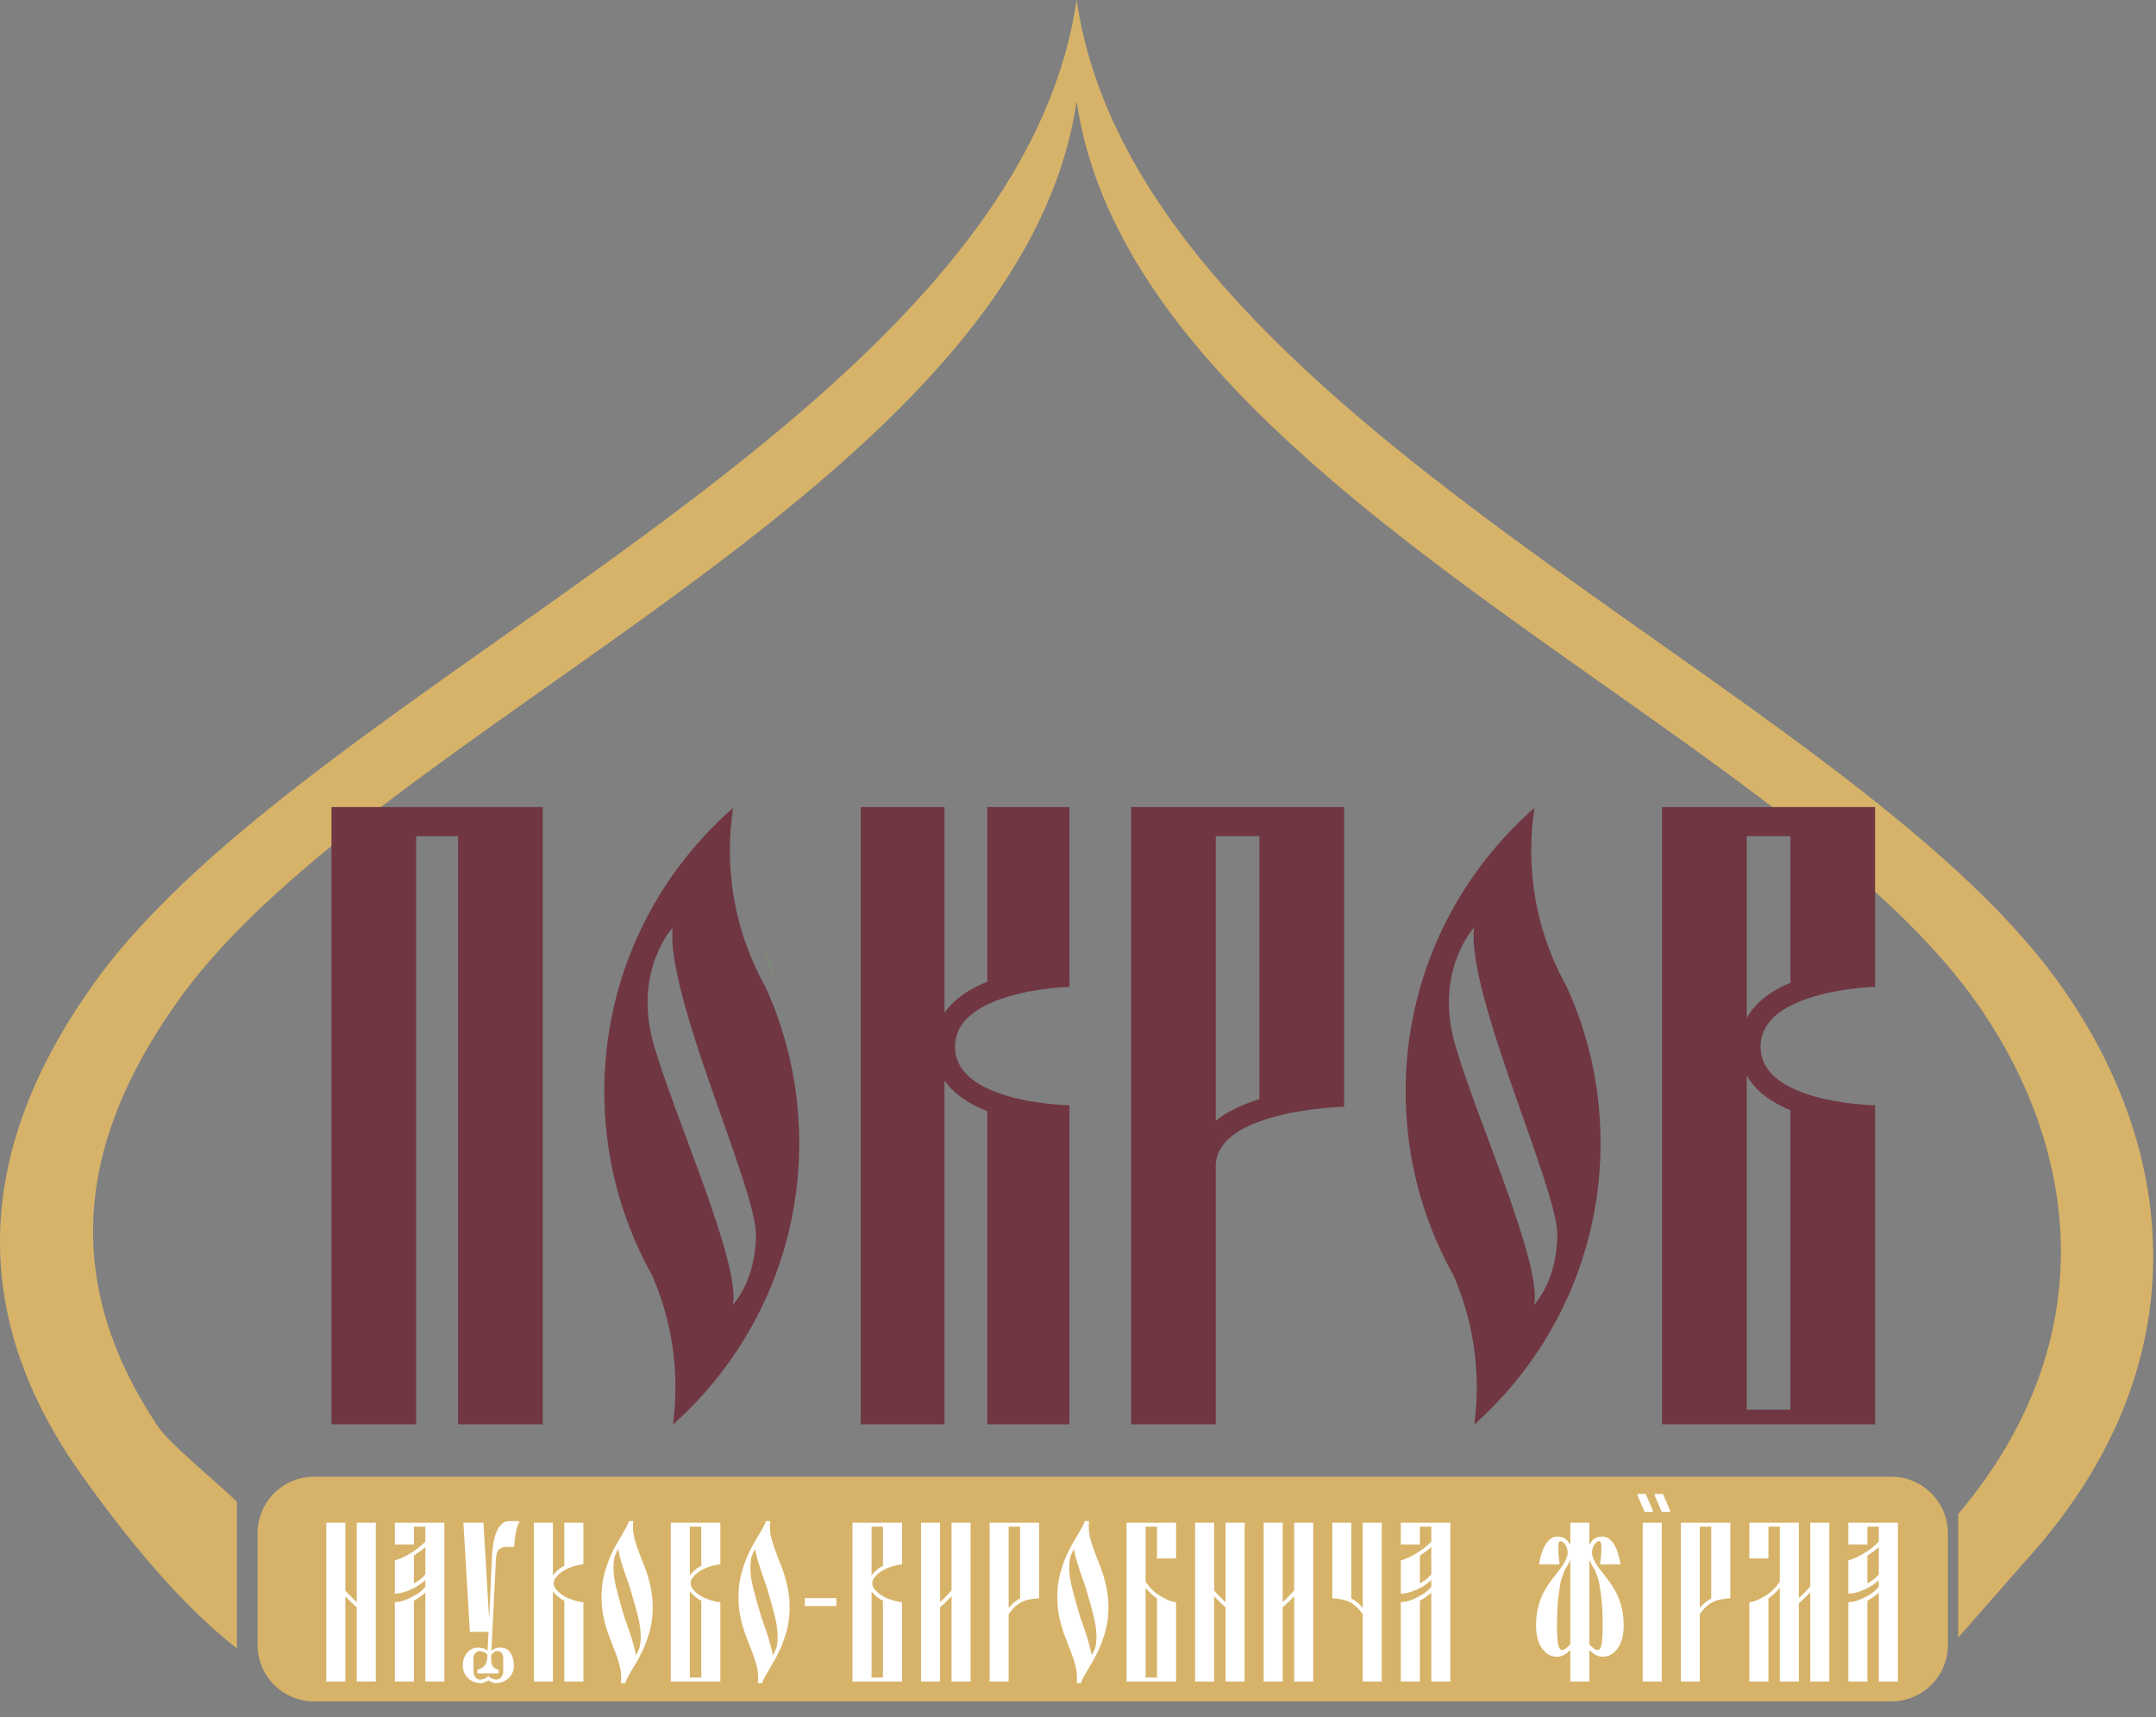 <?xml version="1.0" encoding="UTF-8" standalone="no"?>
<svg width="113px" height="90px" viewBox="0 0 113 90" version="1.1" xmlns="http://www.w3.org/2000/svg" xmlns:xlink="http://www.w3.org/1999/xlink">
    <rect x="0" y="0" width="113" height="90" fill="#808080" stroke="none"/>
    <!-- Generator: Sketch 40.1 (33804) - http://www.bohemiancoding.com/sketch -->
    <title>Group 3</title>
    <desc>Created with Sketch.</desc>
    <defs></defs>
    <g id="Page-1" stroke="none" stroke-width="1" fill="none" fill-rule="evenodd">
        <g id="Desktop" transform="translate(-616, -513)">
            <g id="Group-3" transform="translate(616, 513)">
                <g id="Group-2">
                    <path d="M12.415,78.711 C11.452,77.769 8.886,75.67 8.287,74.78 C2.859,66.68 4.414,59.284 9.42,52.33 C19.858,37.839 53.484,25.435 56.427,5.308 C59.37,25.435 92.997,37.839 103.434,52.33 C108.982,60.033 110.364,70.21 102.633,79.355 L102.633,85.83 L106.852,81.028 C115.395,70.984 113.971,59.927 107.879,51.472 C96.456,35.606 59.648,22.032 56.427,0 C53.207,22.032 16.402,35.606 4.976,51.472 C-0.663,59.294 -2.301,68.055 4.255,77.277 C6.487,80.419 9.395,84.051 12.415,86.396 L12.415,78.711 L12.415,78.711 Z" id="Fill-6" fill="#D7B369"></path>
                    <path d="M16.45,77.4 L99.138,77.4 C100.761,77.4 102.091,78.728 102.091,80.349 L102.091,86.224 C102.091,87.844 100.761,89.174 99.138,89.174 L16.45,89.174 C14.829,89.174 13.5,87.844 13.5,86.224 L13.5,80.349 C13.5,78.728 14.826,77.4 16.45,77.4 L16.45,77.4 Z" id="Fill-9" fill="#D7B369"></path>
                    <path d="M17.1,88.133 L17.1,79.808 L18.099,79.808 L18.099,83.355 C18.186,83.468 18.31,83.602 18.468,83.753 C18.507,83.795 18.545,83.834 18.584,83.869 C18.619,83.901 18.658,83.936 18.697,83.971 L18.697,79.808 L19.695,79.808 L19.695,88.133 L18.697,88.133 L18.697,84.242 C18.59,84.157 18.468,84.045 18.327,83.897 C18.282,83.858 18.239,83.816 18.204,83.777 C18.166,83.742 18.131,83.704 18.099,83.668 L18.099,88.133 L17.1,88.133 Z M20.693,80.954 L20.693,79.808 L23.288,79.808 L23.288,88.133 L22.293,88.133 L22.293,83.471 C22.226,83.535 22.152,83.595 22.072,83.654 C21.991,83.714 21.906,83.77 21.811,83.827 L21.692,83.897 L21.692,88.133 L20.693,88.133 L20.693,83.971 C20.855,83.971 21.02,83.939 21.192,83.879 C21.365,83.816 21.541,83.735 21.712,83.637 C21.839,83.57 21.948,83.497 22.043,83.419 C22.135,83.345 22.219,83.261 22.293,83.169 L22.293,82.818 C22.226,82.877 22.152,82.94 22.072,82.997 C21.991,83.056 21.906,83.113 21.811,83.169 C21.618,83.281 21.428,83.366 21.238,83.429 C21.048,83.493 20.866,83.525 20.693,83.525 L20.693,81.784 C20.879,81.732 21.048,81.664 21.2,81.588 C21.347,81.51 21.519,81.411 21.712,81.285 C21.825,81.212 21.927,81.134 22.015,81.057 C22.107,80.979 22.198,80.898 22.293,80.806 L22.293,80.015 L21.692,80.015 L21.692,80.954 L20.693,80.954 Z M21.811,81.454 C21.758,81.492 21.72,81.52 21.692,81.535 L21.692,82.993 C21.692,82.993 21.699,82.99 21.712,82.983 C21.839,82.912 21.948,82.839 22.043,82.765 C22.135,82.688 22.219,82.603 22.293,82.516 L22.293,81.088 C22.145,81.221 21.983,81.341 21.811,81.454 L21.811,81.454 Z M25.594,88.063 C25.563,88.098 25.506,88.13 25.425,88.165 C25.344,88.2 25.264,88.218 25.176,88.218 C25.07,88.218 24.962,88.196 24.852,88.154 C24.743,88.113 24.645,88.056 24.556,87.979 C24.469,87.901 24.399,87.81 24.342,87.698 C24.287,87.588 24.258,87.458 24.258,87.314 C24.258,87.036 24.331,86.804 24.483,86.625 C24.63,86.446 24.82,86.354 25.045,86.354 C25.148,86.354 25.242,86.368 25.338,86.396 C25.429,86.425 25.502,86.467 25.555,86.523 L25.604,85.531 L24.627,85.531 L24.287,79.808 L25.338,79.808 L25.637,84.867 L25.784,81.608 C25.819,80.951 25.917,80.469 26.079,80.174 C26.24,79.875 26.438,79.724 26.663,79.724 L27.212,79.724 L27.212,79.808 C27.158,79.893 27.12,79.974 27.099,80.058 C27.074,80.142 27.053,80.234 27.032,80.339 C27.014,80.441 26.996,80.561 26.983,80.688 C26.968,80.817 26.958,80.915 26.951,80.983 L26.951,81.077 L26.494,81.077 C26.389,81.077 26.279,81.116 26.174,81.197 C26.069,81.278 26.009,81.436 25.995,81.671 L25.755,86.534 C25.861,86.414 26.023,86.354 26.234,86.354 C26.459,86.354 26.635,86.446 26.754,86.625 C26.874,86.804 26.933,87.036 26.933,87.314 C26.933,87.458 26.905,87.588 26.849,87.698 C26.793,87.81 26.719,87.901 26.635,87.979 C26.546,88.056 26.448,88.113 26.339,88.154 C26.23,88.196 26.122,88.218 26.015,88.218 C25.928,88.218 25.843,88.2 25.766,88.165 C25.685,88.13 25.629,88.098 25.594,88.063 L25.594,88.063 Z M25.017,87.521 C25.176,87.473 25.302,87.402 25.39,87.307 C25.482,87.213 25.53,87.054 25.545,86.822 L25.545,86.72 C25.439,86.601 25.302,86.54 25.137,86.54 C25.056,86.54 24.982,86.576 24.916,86.643 C24.849,86.706 24.817,86.798 24.817,86.907 L24.817,87.602 C24.817,87.722 24.849,87.824 24.916,87.905 C24.982,87.989 25.063,88.032 25.154,88.032 C25.331,88.032 25.474,87.968 25.594,87.845 C25.714,87.968 25.861,88.032 26.033,88.032 C26.128,88.032 26.209,87.989 26.273,87.905 C26.339,87.824 26.375,87.722 26.375,87.602 L26.375,86.907 C26.375,86.798 26.347,86.706 26.294,86.643 C26.24,86.576 26.174,86.54 26.093,86.54 C26.009,86.54 25.942,86.558 25.897,86.59 C25.847,86.621 25.798,86.674 25.745,86.752 L25.745,86.981 C25.745,87.132 25.77,87.248 25.819,87.328 C25.868,87.409 25.974,87.473 26.135,87.521 L26.135,87.708 L25.017,87.708 L25.017,87.521 Z M27.981,88.133 L27.981,79.808 L28.979,79.808 L28.979,82.568 C29.032,82.498 29.089,82.435 29.148,82.378 C29.208,82.322 29.272,82.269 29.338,82.213 C29.398,82.171 29.479,82.125 29.577,82.076 L29.577,79.808 L30.576,79.808 L30.576,81.995 C30.53,81.995 30.463,82.002 30.371,82.02 C30.28,82.038 30.185,82.062 30.076,82.094 C29.971,82.125 29.862,82.164 29.753,82.213 C29.644,82.263 29.545,82.315 29.458,82.378 C29.345,82.455 29.243,82.547 29.155,82.649 C29.064,82.754 29.018,82.863 29.018,82.983 C29.018,83.099 29.064,83.211 29.155,83.317 C29.243,83.419 29.345,83.51 29.458,83.588 C29.545,83.648 29.644,83.704 29.753,83.753 C29.862,83.802 29.971,83.84 30.076,83.873 C30.185,83.904 30.28,83.929 30.371,83.947 C30.463,83.964 30.53,83.971 30.576,83.971 L30.576,88.133 L29.577,88.133 L29.577,83.897 C29.5,83.866 29.419,83.816 29.338,83.753 C29.204,83.654 29.085,83.542 28.979,83.408 L28.979,88.133 L27.981,88.133 Z M34.211,84.242 C34.211,84.681 34.161,85.082 34.06,85.451 C33.962,85.817 33.842,86.158 33.701,86.47 C33.613,86.65 33.529,86.815 33.448,86.97 C33.364,87.121 33.279,87.269 33.191,87.405 C33.1,87.567 33.012,87.715 32.931,87.852 C32.854,87.993 32.798,88.113 32.773,88.218 L32.544,88.218 C32.551,88.161 32.555,88.106 32.558,88.042 C32.562,87.979 32.558,87.898 32.551,87.803 C32.551,87.669 32.534,87.525 32.492,87.363 C32.453,87.206 32.404,87.043 32.348,86.875 C32.291,86.71 32.232,86.54 32.165,86.376 C32.098,86.21 32.035,86.045 31.975,85.887 C31.848,85.574 31.743,85.229 31.655,84.856 C31.567,84.48 31.525,84.098 31.525,83.7 C31.525,83.264 31.574,82.86 31.676,82.494 C31.774,82.125 31.894,81.784 32.035,81.475 C32.119,81.292 32.206,81.127 32.288,80.972 C32.372,80.821 32.457,80.677 32.544,80.537 C32.636,80.378 32.724,80.227 32.801,80.089 C32.882,79.949 32.935,79.829 32.962,79.724 L33.191,79.724 C33.184,79.781 33.18,79.84 33.177,79.903 C33.174,79.963 33.177,80.044 33.18,80.142 C33.18,80.273 33.202,80.42 33.241,80.578 C33.283,80.736 33.328,80.902 33.385,81.067 C33.444,81.232 33.504,81.4 33.571,81.573 C33.638,81.742 33.701,81.904 33.761,82.055 C33.888,82.368 33.993,82.713 34.08,83.085 C34.165,83.462 34.211,83.848 34.211,84.242 L34.211,84.242 Z M32.621,82.055 C32.569,81.896 32.523,81.738 32.488,81.584 C32.453,81.426 32.422,81.295 32.393,81.194 C32.358,81.253 32.33,81.317 32.302,81.38 C32.277,81.443 32.249,81.503 32.224,81.555 C32.203,81.619 32.186,81.707 32.171,81.823 C32.161,81.935 32.154,82.051 32.154,82.171 C32.154,82.484 32.203,82.832 32.298,83.222 C32.393,83.613 32.499,83.992 32.611,84.368 C32.678,84.618 32.763,84.871 32.857,85.131 C32.952,85.391 33.04,85.644 33.11,85.887 C33.16,86.045 33.202,86.203 33.241,86.361 C33.283,86.516 33.311,86.65 33.331,86.763 C33.399,86.629 33.458,86.505 33.511,86.386 C33.532,86.323 33.547,86.235 33.56,86.123 C33.575,86.007 33.582,85.891 33.582,85.771 C33.582,85.461 33.532,85.11 33.438,84.72 C33.339,84.333 33.233,83.95 33.121,83.577 C33.054,83.327 32.973,83.071 32.878,82.811 C32.78,82.551 32.695,82.298 32.621,82.055 L32.621,82.055 Z M35.157,88.133 L35.157,79.808 L37.754,79.808 L37.754,81.995 C37.706,81.995 37.639,82.002 37.547,82.02 C37.459,82.038 37.361,82.062 37.255,82.094 C37.147,82.125 37.04,82.164 36.928,82.213 C36.819,82.263 36.721,82.315 36.636,82.378 C36.52,82.455 36.422,82.547 36.33,82.649 C36.243,82.754 36.197,82.863 36.197,82.983 C36.197,83.099 36.243,83.211 36.33,83.317 C36.422,83.419 36.52,83.51 36.636,83.588 C36.721,83.648 36.819,83.704 36.928,83.753 C37.04,83.802 37.147,83.84 37.255,83.873 C37.361,83.904 37.459,83.929 37.547,83.947 C37.639,83.964 37.706,83.971 37.754,83.971 L37.754,88.133 L35.157,88.133 Z M36.517,83.753 C36.383,83.654 36.264,83.542 36.155,83.408 L36.155,87.925 L36.756,87.925 L36.756,83.897 C36.675,83.866 36.594,83.816 36.517,83.753 L36.517,83.753 Z M36.517,82.213 C36.577,82.171 36.654,82.125 36.756,82.076 L36.756,80.015 L36.155,80.015 L36.155,82.568 C36.212,82.498 36.267,82.435 36.327,82.378 C36.387,82.322 36.45,82.269 36.517,82.213 L36.517,82.213 Z M41.386,84.242 C41.386,84.681 41.337,85.082 41.239,85.451 C41.136,85.817 41.017,86.158 40.876,86.47 C40.792,86.65 40.708,86.815 40.623,86.97 C40.539,87.121 40.454,87.269 40.37,87.405 C40.275,87.567 40.188,87.715 40.11,87.852 C40.029,87.993 39.976,88.113 39.948,88.218 L39.72,88.218 C39.727,88.161 39.73,88.106 39.734,88.042 C39.738,87.979 39.738,87.898 39.73,87.803 C39.73,87.669 39.709,87.525 39.67,87.363 C39.632,87.206 39.583,87.043 39.526,86.875 C39.47,86.71 39.407,86.54 39.34,86.376 C39.273,86.21 39.21,86.045 39.15,85.887 C39.024,85.574 38.918,85.229 38.831,84.856 C38.746,84.48 38.704,84.098 38.704,83.7 C38.704,83.264 38.753,82.86 38.851,82.494 C38.95,82.125 39.073,81.784 39.21,81.475 C39.298,81.292 39.382,81.127 39.467,80.972 C39.548,80.821 39.632,80.677 39.72,80.537 C39.815,80.378 39.899,80.227 39.98,80.089 C40.061,79.949 40.114,79.829 40.138,79.724 L40.37,79.724 C40.363,79.781 40.356,79.84 40.352,79.903 C40.349,79.963 40.352,80.044 40.36,80.142 C40.36,80.273 40.377,80.42 40.419,80.578 C40.458,80.736 40.507,80.902 40.564,81.067 C40.62,81.232 40.683,81.4 40.75,81.573 C40.813,81.742 40.876,81.904 40.937,82.055 C41.062,82.368 41.171,82.713 41.256,83.085 C41.344,83.462 41.386,83.848 41.386,84.242 L41.386,84.242 Z M39.801,82.055 C39.748,81.896 39.702,81.738 39.664,81.584 C39.628,81.426 39.596,81.295 39.569,81.194 C39.537,81.253 39.505,81.317 39.48,81.38 C39.452,81.443 39.428,81.503 39.4,81.555 C39.379,81.619 39.365,81.707 39.351,81.823 C39.336,81.935 39.329,82.051 39.329,82.171 C39.329,82.484 39.379,82.832 39.474,83.222 C39.572,83.613 39.677,83.992 39.79,84.368 C39.856,84.618 39.938,84.871 40.033,85.131 C40.131,85.391 40.216,85.644 40.289,85.887 C40.335,86.045 40.377,86.203 40.419,86.361 C40.458,86.516 40.49,86.65 40.507,86.763 C40.574,86.629 40.634,86.505 40.686,86.386 C40.708,86.323 40.725,86.235 40.739,86.123 C40.75,86.007 40.757,85.891 40.757,85.771 C40.757,85.461 40.712,85.11 40.612,84.72 C40.518,84.333 40.413,83.95 40.3,83.577 C40.233,83.327 40.152,83.071 40.054,82.811 C39.959,82.551 39.874,82.298 39.801,82.055 L39.801,82.055 Z M42.184,84.178 L43.833,84.178 L43.833,83.763 L42.184,83.763 L42.184,84.178 Z M44.681,88.133 L44.681,79.808 L47.275,79.808 L47.275,81.995 C47.229,81.995 47.163,82.002 47.071,82.02 C46.983,82.038 46.885,82.062 46.776,82.094 C46.67,82.125 46.562,82.164 46.452,82.213 C46.343,82.263 46.245,82.315 46.157,82.378 C46.044,82.455 45.942,82.547 45.854,82.649 C45.763,82.754 45.717,82.863 45.717,82.983 C45.717,83.099 45.763,83.211 45.854,83.317 C45.942,83.419 46.044,83.51 46.157,83.588 C46.245,83.648 46.343,83.704 46.452,83.753 C46.562,83.802 46.67,83.84 46.776,83.873 C46.885,83.904 46.983,83.929 47.071,83.947 C47.163,83.964 47.229,83.971 47.275,83.971 L47.275,88.133 L44.681,88.133 Z M46.038,83.753 C45.904,83.654 45.784,83.542 45.679,83.408 L45.679,87.925 L46.276,87.925 L46.276,83.897 C46.199,83.866 46.118,83.816 46.038,83.753 L46.038,83.753 Z M46.038,82.213 C46.097,82.171 46.178,82.125 46.276,82.076 L46.276,80.015 L45.679,80.015 L45.679,82.568 C45.732,82.498 45.788,82.435 45.848,82.378 C45.907,82.322 45.97,82.269 46.038,82.213 L46.038,82.213 Z M48.273,88.133 L48.273,79.808 L49.271,79.808 L49.271,83.971 C49.306,83.936 49.342,83.901 49.38,83.869 C49.423,83.834 49.461,83.795 49.504,83.753 C49.574,83.676 49.64,83.609 49.701,83.545 C49.76,83.482 49.82,83.419 49.873,83.355 L49.873,79.808 L50.872,79.808 L50.872,88.133 L49.873,88.133 L49.873,83.668 L49.64,83.897 C49.567,83.967 49.504,84.03 49.444,84.087 C49.38,84.143 49.325,84.192 49.271,84.242 L49.271,88.133 L48.273,88.133 Z M51.87,88.133 L51.87,79.808 L54.464,79.808 L54.464,83.774 C54.345,83.774 54.183,83.792 53.983,83.827 C53.786,83.862 53.607,83.925 53.445,84.024 C53.312,84.108 53.199,84.2 53.107,84.298 C53.013,84.4 52.932,84.502 52.865,84.607 L52.865,88.133 L51.87,88.133 Z M53.465,83.785 L53.465,80.015 L52.865,80.015 L52.865,84.273 C52.932,84.196 53.005,84.122 53.079,84.048 C53.157,83.978 53.244,83.908 53.347,83.848 L53.465,83.785 Z M58.096,84.242 C58.096,84.681 58.046,85.082 57.948,85.451 C57.847,85.817 57.727,86.158 57.587,86.47 C57.502,86.65 57.417,86.815 57.333,86.97 C57.249,87.121 57.164,87.269 57.08,87.405 C56.985,87.567 56.901,87.715 56.82,87.852 C56.739,87.993 56.687,88.113 56.658,88.218 L56.429,88.218 C56.436,88.161 56.44,88.106 56.444,88.042 C56.447,87.979 56.447,87.898 56.44,87.803 C56.44,87.669 56.419,87.525 56.38,87.363 C56.342,87.206 56.292,87.043 56.236,86.875 C56.18,86.71 56.117,86.54 56.05,86.376 C55.983,86.21 55.92,86.045 55.86,85.887 C55.733,85.574 55.628,85.229 55.54,84.856 C55.455,84.48 55.414,84.098 55.414,83.7 C55.414,83.264 55.462,82.86 55.562,82.494 C55.663,82.125 55.783,81.784 55.92,81.475 C56.008,81.292 56.092,81.127 56.176,80.972 C56.257,80.821 56.345,80.677 56.429,80.537 C56.525,80.378 56.609,80.227 56.69,80.089 C56.77,79.949 56.823,79.829 56.848,79.724 L57.08,79.724 C57.073,79.781 57.065,79.84 57.063,79.903 C57.063,79.963 57.063,80.044 57.069,80.142 C57.069,80.273 57.091,80.42 57.129,80.578 C57.168,80.736 57.217,80.902 57.273,81.067 C57.329,81.232 57.393,81.4 57.46,81.573 C57.523,81.742 57.587,81.904 57.646,82.055 C57.773,82.368 57.882,82.713 57.965,83.085 C58.054,83.462 58.096,83.848 58.096,84.242 L58.096,84.242 Z M56.51,82.055 C56.458,81.896 56.412,81.738 56.373,81.584 C56.338,81.426 56.307,81.295 56.282,81.194 C56.246,81.253 56.218,81.317 56.191,81.38 C56.163,81.443 56.138,81.503 56.11,81.555 C56.092,81.619 56.075,81.707 56.06,81.823 C56.047,81.935 56.039,82.051 56.039,82.171 C56.039,82.484 56.089,82.832 56.187,83.222 C56.282,83.613 56.388,83.992 56.5,84.368 C56.567,84.618 56.648,84.871 56.746,85.131 C56.84,85.391 56.925,85.644 56.999,85.887 C57.045,86.045 57.091,86.203 57.129,86.361 C57.168,86.516 57.2,86.65 57.217,86.763 C57.284,86.629 57.343,86.505 57.4,86.386 C57.417,86.323 57.435,86.235 57.449,86.123 C57.46,86.007 57.467,85.891 57.467,85.771 C57.467,85.461 57.421,85.11 57.323,84.72 C57.227,84.333 57.122,83.95 57.01,83.577 C56.943,83.327 56.862,83.071 56.764,82.811 C56.669,82.551 56.584,82.298 56.51,82.055 L56.51,82.055 Z M59.045,88.133 L59.045,79.808 L61.64,79.808 L61.64,81.682 L60.641,81.682 L60.641,80.015 L60.044,80.015 L60.044,82.899 C60.135,83.039 60.241,83.169 60.357,83.289 C60.473,83.412 60.61,83.521 60.761,83.619 C60.916,83.714 61.074,83.799 61.235,83.869 C61.401,83.936 61.534,83.971 61.64,83.971 L61.64,88.133 L59.045,88.133 Z M60.641,83.785 C60.521,83.7 60.413,83.613 60.314,83.514 C60.213,83.416 60.124,83.32 60.044,83.222 L60.044,87.925 L60.641,87.925 L60.641,83.785 Z M62.638,88.133 L62.638,79.808 L63.636,79.808 L63.636,83.355 C63.724,83.468 63.848,83.602 64.005,83.753 C64.048,83.795 64.083,83.834 64.121,83.869 C64.156,83.901 64.195,83.936 64.234,83.971 L64.234,79.808 L65.233,79.808 L65.233,88.133 L64.234,88.133 L64.234,84.242 C64.129,84.157 64.005,84.045 63.865,83.897 C63.819,83.858 63.777,83.816 63.742,83.777 C63.706,83.742 63.671,83.704 63.636,83.668 L63.636,88.133 L62.638,88.133 Z M66.231,88.133 L66.231,79.808 L67.229,79.808 L67.229,83.971 C67.265,83.936 67.3,83.901 67.342,83.869 C67.38,83.834 67.419,83.795 67.461,83.753 C67.531,83.676 67.599,83.609 67.658,83.545 C67.718,83.482 67.775,83.419 67.83,83.355 L67.83,79.808 L68.829,79.808 L68.829,88.133 L67.83,88.133 L67.83,83.668 L67.599,83.897 C67.528,83.967 67.461,84.03 67.402,84.087 C67.342,84.143 67.282,84.192 67.229,84.242 L67.229,88.133 L66.231,88.133 Z M71.424,88.133 L71.424,84.607 C71.35,84.502 71.266,84.4 71.174,84.298 C71.079,84.2 70.97,84.108 70.844,84.024 C70.685,83.925 70.506,83.862 70.305,83.827 C70.106,83.792 69.947,83.774 69.827,83.774 L69.827,79.808 L70.823,79.808 L70.823,83.785 L70.945,83.848 C71.132,83.964 71.29,84.108 71.424,84.273 L71.424,79.808 L72.422,79.808 L72.422,88.133 L71.424,88.133 Z M73.42,80.954 L73.42,79.808 L76.015,79.808 L76.015,88.133 L75.017,88.133 L75.017,83.471 C74.95,83.535 74.876,83.595 74.799,83.654 C74.718,83.714 74.63,83.77 74.539,83.827 L74.419,83.897 L74.419,88.133 L73.42,88.133 L73.42,83.971 C73.579,83.971 73.744,83.939 73.92,83.879 C74.092,83.816 74.264,83.735 74.436,83.637 C74.563,83.57 74.676,83.497 74.767,83.419 C74.862,83.345 74.943,83.261 75.017,83.169 L75.017,82.818 C74.95,82.877 74.876,82.94 74.799,82.997 C74.718,83.056 74.63,83.113 74.539,83.169 C74.345,83.281 74.152,83.366 73.962,83.429 C73.776,83.493 73.593,83.525 73.42,83.525 L73.42,81.784 C73.606,81.732 73.776,81.664 73.923,81.588 C74.075,81.51 74.243,81.411 74.436,81.285 C74.549,81.212 74.651,81.134 74.742,81.057 C74.831,80.979 74.921,80.898 75.017,80.806 L75.017,80.015 L74.419,80.015 L74.419,80.954 L73.42,80.954 Z M74.539,81.454 C74.486,81.492 74.444,81.52 74.419,81.535 L74.419,82.993 C74.419,82.993 74.426,82.99 74.436,82.983 C74.563,82.912 74.676,82.839 74.767,82.765 C74.862,82.688 74.943,82.603 75.017,82.516 L75.017,81.088 C74.869,81.221 74.711,81.341 74.539,81.454 L74.539,81.454 Z M82.304,88.133 L82.304,86.481 C82.21,86.576 82.104,86.66 81.985,86.73 C81.865,86.798 81.742,86.833 81.616,86.833 C81.422,86.833 81.257,86.787 81.12,86.692 C80.983,86.601 80.87,86.477 80.775,86.33 C80.684,86.179 80.614,86.01 80.572,85.82 C80.529,85.627 80.508,85.437 80.508,85.24 C80.508,84.882 80.54,84.565 80.603,84.294 C80.666,84.024 80.751,83.774 80.86,83.549 C80.972,83.324 81.099,83.113 81.247,82.916 C81.391,82.715 81.549,82.516 81.714,82.304 C81.742,82.265 81.78,82.21 81.83,82.147 C81.879,82.079 81.928,82.005 81.977,81.922 C82.031,81.837 82.073,81.749 82.108,81.654 C82.147,81.562 82.164,81.468 82.164,81.369 C82.164,81.313 82.156,81.25 82.139,81.183 C82.121,81.112 82.097,81.049 82.058,80.989 C82.023,80.93 81.977,80.88 81.928,80.838 C81.879,80.797 81.823,80.775 81.763,80.775 C81.725,80.797 81.7,80.845 81.689,80.923 C81.679,80.996 81.675,81.07 81.675,81.14 C81.675,81.285 81.682,81.426 81.693,81.562 C81.707,81.697 81.721,81.815 81.735,81.922 L81.735,81.995 L80.677,81.995 L80.677,81.922 C80.705,81.756 80.743,81.588 80.797,81.422 C80.849,81.253 80.915,81.105 80.99,80.979 C81.067,80.849 81.158,80.743 81.26,80.662 C81.363,80.578 81.481,80.537 81.616,80.537 C81.809,80.537 81.957,80.578 82.066,80.666 C82.171,80.754 82.252,80.863 82.304,80.993 L82.304,79.808 L83.303,79.808 L83.303,80.993 C83.349,80.863 83.426,80.754 83.535,80.666 C83.648,80.578 83.799,80.537 83.992,80.537 C84.122,80.537 84.242,80.578 84.344,80.662 C84.449,80.743 84.537,80.849 84.614,80.979 C84.692,81.105 84.755,81.253 84.804,81.422 C84.853,81.588 84.895,81.756 84.927,81.922 L84.927,81.995 L83.869,81.995 L83.869,81.922 C83.883,81.815 83.897,81.697 83.912,81.562 C83.925,81.426 83.932,81.285 83.932,81.14 C83.932,81.07 83.925,80.996 83.915,80.923 C83.904,80.845 83.879,80.797 83.84,80.775 C83.781,80.775 83.725,80.797 83.676,80.838 C83.626,80.88 83.584,80.93 83.545,80.989 C83.51,81.049 83.482,81.112 83.468,81.183 C83.451,81.25 83.44,81.313 83.44,81.369 C83.44,81.468 83.462,81.562 83.497,81.654 C83.532,81.749 83.577,81.837 83.626,81.922 C83.676,82.005 83.725,82.079 83.777,82.147 C83.827,82.21 83.866,82.265 83.89,82.304 C84.059,82.516 84.214,82.715 84.362,82.916 C84.505,83.113 84.635,83.324 84.744,83.549 C84.853,83.774 84.941,84.024 85.004,84.294 C85.068,84.565 85.1,84.882 85.1,85.24 C85.1,85.437 85.078,85.627 85.033,85.82 C84.991,86.01 84.924,86.179 84.829,86.33 C84.738,86.477 84.618,86.601 84.48,86.692 C84.34,86.787 84.178,86.833 83.992,86.833 C83.858,86.833 83.731,86.798 83.615,86.73 C83.5,86.66 83.394,86.576 83.303,86.481 L83.303,88.133 L82.304,88.133 Z M83.619,82.357 C83.556,82.234 83.493,82.125 83.436,82.031 C83.38,81.935 83.335,81.841 83.303,81.745 L83.303,86.189 C83.377,86.263 83.447,86.333 83.521,86.393 C83.595,86.45 83.672,86.481 83.749,86.481 C83.809,86.481 83.858,86.431 83.897,86.333 C83.932,86.238 83.957,86.116 83.971,85.972 C83.985,85.824 83.992,85.669 83.995,85.507 C83.999,85.342 83.999,85.194 83.999,85.054 C83.999,84.653 83.985,84.281 83.95,83.939 C83.918,83.602 83.876,83.285 83.82,82.993 C83.809,82.895 83.781,82.787 83.735,82.667 C83.693,82.543 83.654,82.442 83.623,82.357 L83.619,82.357 Z M81.854,86.481 C81.928,86.481 82.002,86.45 82.079,86.393 C82.156,86.333 82.23,86.263 82.304,86.189 L82.304,81.745 C82.269,81.841 82.224,81.935 82.164,82.031 C82.104,82.125 82.044,82.234 81.985,82.357 C81.95,82.442 81.914,82.543 81.868,82.667 C81.826,82.787 81.798,82.895 81.784,82.993 C81.732,83.285 81.689,83.602 81.654,83.939 C81.623,84.281 81.605,84.653 81.605,85.054 C81.605,85.194 81.605,85.342 81.608,85.507 C81.612,85.669 81.623,85.824 81.633,85.972 C81.647,86.116 81.671,86.238 81.71,86.333 C81.745,86.431 81.795,86.481 81.854,86.481 L81.854,86.481 Z M86.098,88.133 L87.097,88.133 L87.097,79.808 L86.098,79.808 L86.098,88.133 Z M86.625,79.161 L86.625,79.246 L86.197,79.246 L85.827,78.381 L85.827,78.3 L86.256,78.3 L86.625,79.161 Z M87.525,79.161 L87.525,79.246 L87.097,79.246 L86.727,78.381 L86.727,78.3 L87.156,78.3 L87.525,79.161 Z M88.095,88.133 L88.095,79.808 L90.689,79.808 L90.689,83.774 C90.57,83.774 90.408,83.792 90.208,83.827 C90.011,83.862 89.832,83.925 89.67,84.024 C89.537,84.108 89.424,84.2 89.332,84.298 C89.238,84.4 89.157,84.502 89.09,84.607 L89.09,88.133 L88.095,88.133 Z M89.69,83.785 L89.69,80.015 L89.09,80.015 L89.09,84.273 C89.157,84.196 89.231,84.122 89.304,84.048 C89.382,83.978 89.469,83.908 89.572,83.848 L89.69,83.785 Z M91.688,88.133 L91.688,83.971 C91.793,83.971 91.927,83.936 92.092,83.869 C92.254,83.799 92.412,83.714 92.567,83.619 C92.718,83.521 92.851,83.412 92.971,83.289 C93.087,83.169 93.189,83.039 93.284,82.899 L93.284,80.015 L92.686,80.015 L92.686,81.682 L91.688,81.682 L91.688,79.808 L94.282,79.808 L94.282,83.763 C94.314,83.728 94.352,83.693 94.391,83.658 C94.433,83.623 94.472,83.588 94.511,83.545 C94.585,83.468 94.651,83.398 94.712,83.338 C94.771,83.275 94.827,83.211 94.88,83.148 L94.88,79.808 L95.878,79.808 L95.878,88.133 L94.88,88.133 L94.88,83.462 C94.848,83.497 94.81,83.532 94.771,83.57 C94.732,83.609 94.69,83.648 94.651,83.689 C94.577,83.76 94.511,83.823 94.451,83.879 C94.391,83.932 94.335,83.985 94.282,84.034 L94.282,88.133 L93.284,88.133 L93.284,83.222 C93.111,83.429 92.912,83.619 92.686,83.785 L92.686,88.133 L91.688,88.133 Z M96.877,80.954 L96.877,79.808 L99.472,79.808 L99.472,88.133 L98.473,88.133 L98.473,83.471 C98.406,83.535 98.336,83.595 98.255,83.654 C98.174,83.714 98.09,83.77 97.995,83.827 L97.875,83.897 L97.875,88.133 L96.877,88.133 L96.877,83.971 C97.039,83.971 97.204,83.939 97.376,83.879 C97.548,83.816 97.724,83.735 97.897,83.637 C98.023,83.57 98.132,83.497 98.223,83.419 C98.318,83.345 98.402,83.261 98.473,83.169 L98.473,82.818 C98.406,82.877 98.336,82.94 98.255,82.997 C98.174,83.056 98.09,83.113 97.995,83.169 C97.801,83.281 97.611,83.366 97.421,83.429 C97.231,83.493 97.049,83.525 96.877,83.525 L96.877,81.784 C97.063,81.732 97.231,81.664 97.379,81.588 C97.53,81.51 97.703,81.411 97.897,81.285 C98.009,81.212 98.111,81.134 98.199,81.057 C98.29,80.979 98.382,80.898 98.473,80.806 L98.473,80.015 L97.875,80.015 L97.875,80.954 L96.877,80.954 Z M97.995,81.454 C97.942,81.492 97.903,81.52 97.875,81.535 L97.875,82.993 C97.875,82.993 97.882,82.99 97.897,82.983 C98.023,82.912 98.132,82.839 98.223,82.765 C98.318,82.688 98.402,82.603 98.473,82.516 L98.473,81.088 C98.329,81.221 98.167,81.341 97.995,81.454 L97.995,81.454 Z" id="Fill-10" fill="#FFFFFF"></path>
                    <g id="Group" transform="translate(17.1, 42.3)">
                        <g id="Page-1">
                            <path d="M22.908,7.592 C23.097,8.023 23.306,8.443 23.537,8.853 C23.339,8.424 23.13,8.004 22.908,7.592" id="Fill-1" fill="#70BE44"></path>
                            <polygon id="Fill-3" fill="#703642" points="6.91 -2.74555816e-05 4.713 -2.74555816e-05 3.981 -2.74555816e-05 0.274 -2.74555816e-05 0.274 32.352 4.713 32.352 4.713 1.527 6.91 1.527 6.91 32.352 11.348 32.352 11.348 -2.74555816e-05 7.642 -2.74555816e-05"></polygon>
                            <path d="M35.812,9.913 C37.36,9.461 38.943,9.427 38.959,9.426 L38.949,8.87 L38.949,8.23667449e-05 L34.647,8.23667449e-05 L34.647,9.152 C33.749,9.513 32.923,10.034 32.405,10.779 L32.405,8.23667449e-05 L28.012,8.23667449e-05 L28.012,32.352 L32.405,32.352 L32.405,14.339 C32.923,15.079 33.749,15.592 34.647,15.944 L34.647,32.352 L38.949,32.352 L38.949,16.195 L38.953,15.627 C38.937,15.627 37.354,15.609 35.807,15.173 C33.914,14.64 32.954,13.761 32.954,12.561 C32.954,11.358 33.916,10.468 35.812,9.913" id="Fill-6" fill="#703642"></path>
                            <path d="M48.909,15.307 C48.909,15.307 48.908,15.307 48.908,15.307 C48.068,15.571 47.252,15.936 46.621,16.441 L46.621,1.527 L48.909,1.527 L48.909,15.307 Z M48.909,-5.49111633e-05 L46.621,-5.49111633e-05 L45.729,-5.49111633e-05 L42.183,-5.49111633e-05 L42.183,32.352 L46.621,32.352 L46.621,21.243 L46.621,18.986 L46.621,18.706 C46.7,17.575 47.777,16.729 49.82,16.2 C51.555,15.747 53.331,15.711 53.348,15.711 L53.342,15.466 L53.348,15.466 L53.348,-5.49111633e-05 L49.39,-5.49111633e-05 L48.909,-5.49111633e-05 Z" id="Fill-8" fill="#703642"></path>
                            <path d="M76.739,9.207 C75.783,9.61 74.921,10.2 74.45,11.059 L74.45,1.527 L76.739,1.527 L76.739,9.207 Z M76.739,15.891 L76.739,31.588 L74.45,31.588 L74.45,14.061 C74.921,14.916 75.783,15.497 76.739,15.891 L76.739,15.891 Z M81.177,2.74555816e-05 L77.425,2.74555816e-05 L76.739,2.74555816e-05 L74.45,2.74555816e-05 L73.764,2.74555816e-05 L70.012,2.74555816e-05 L70.012,32.352 L73.764,32.352 L74.45,32.352 L76.739,32.352 L77.425,32.352 L81.177,32.352 L81.177,15.627 L81.153,15.627 C80.978,15.624 79.486,15.585 78.025,15.173 C76.132,14.64 75.173,13.761 75.173,12.561 C75.173,11.358 76.134,10.467 78.03,9.913 C79.578,9.461 81.161,9.427 81.177,9.426 L81.177,9.392 L81.177,9.392 L81.177,2.74555816e-05 Z" id="Fill-11" fill="#703642"></path>
                            <path d="M21.314,26.083 C21.7,23.851 18.282,16.324 17.167,12.461 C16.051,8.598 18.154,6.323 18.154,6.323 C17.789,9.875 22.521,19.946 22.521,22.392 C22.521,24.839 21.314,26.083 21.314,26.083 M23.006,9.4 C23.001,9.398 23.001,9.395 23.001,9.393 C22.785,9.009 22.589,8.615 22.411,8.211 C22.409,8.208 22.406,8.206 22.406,8.203 C21.603,6.39 21.154,4.381 21.154,2.269 C21.154,1.512 21.211,0.77 21.325,0.044 C20.266,0.969 19.308,2.007 18.466,3.135 C16.019,6.423 14.572,10.497 14.572,14.909 C14.572,17.824 15.206,20.595 16.342,23.086 C16.563,23.575 16.805,24.052 17.065,24.517 C17.861,26.32 18.301,28.316 18.301,30.415 C18.301,31.074 18.257,31.726 18.173,32.362 C19.177,31.466 20.091,30.469 20.894,29.39 C23.341,26.101 24.789,22.025 24.789,17.613 C24.789,14.687 24.155,11.911 23.014,9.416 C23.009,9.411 23.006,9.405 23.006,9.4" id="Fill-13" fill="#703642"></path>
                            <path d="M63.313,26.083 C63.7,23.851 60.282,16.324 59.166,12.461 C58.05,8.598 60.153,6.323 60.153,6.323 C59.788,9.875 64.52,19.946 64.52,22.392 C64.52,24.839 63.313,26.083 63.313,26.083 M65.006,9.4 C65.001,9.398 65.001,9.395 65.001,9.393 C64.784,9.009 64.589,8.615 64.411,8.211 C64.408,8.208 64.406,8.206 64.406,8.203 C63.602,6.39 63.154,4.381 63.154,2.269 C63.154,1.512 63.211,0.77 63.324,0.044 C62.266,0.969 61.308,2.007 60.466,3.135 C58.019,6.423 56.572,10.497 56.572,14.909 C56.572,17.824 57.205,20.595 58.341,23.086 C58.562,23.575 58.805,24.052 59.065,24.517 C59.86,26.32 60.301,28.316 60.301,30.415 C60.301,31.074 60.257,31.726 60.172,32.362 C61.176,31.466 62.091,30.469 62.894,29.39 C65.341,26.101 66.788,22.025 66.788,17.613 C66.788,14.687 66.154,11.911 65.013,9.416 C65.008,9.411 65.006,9.405 65.006,9.4" id="Fill-15" fill="#703642"></path>
                        </g>
                    </g>
                </g>
            </g>
        </g>
    </g>
</svg>